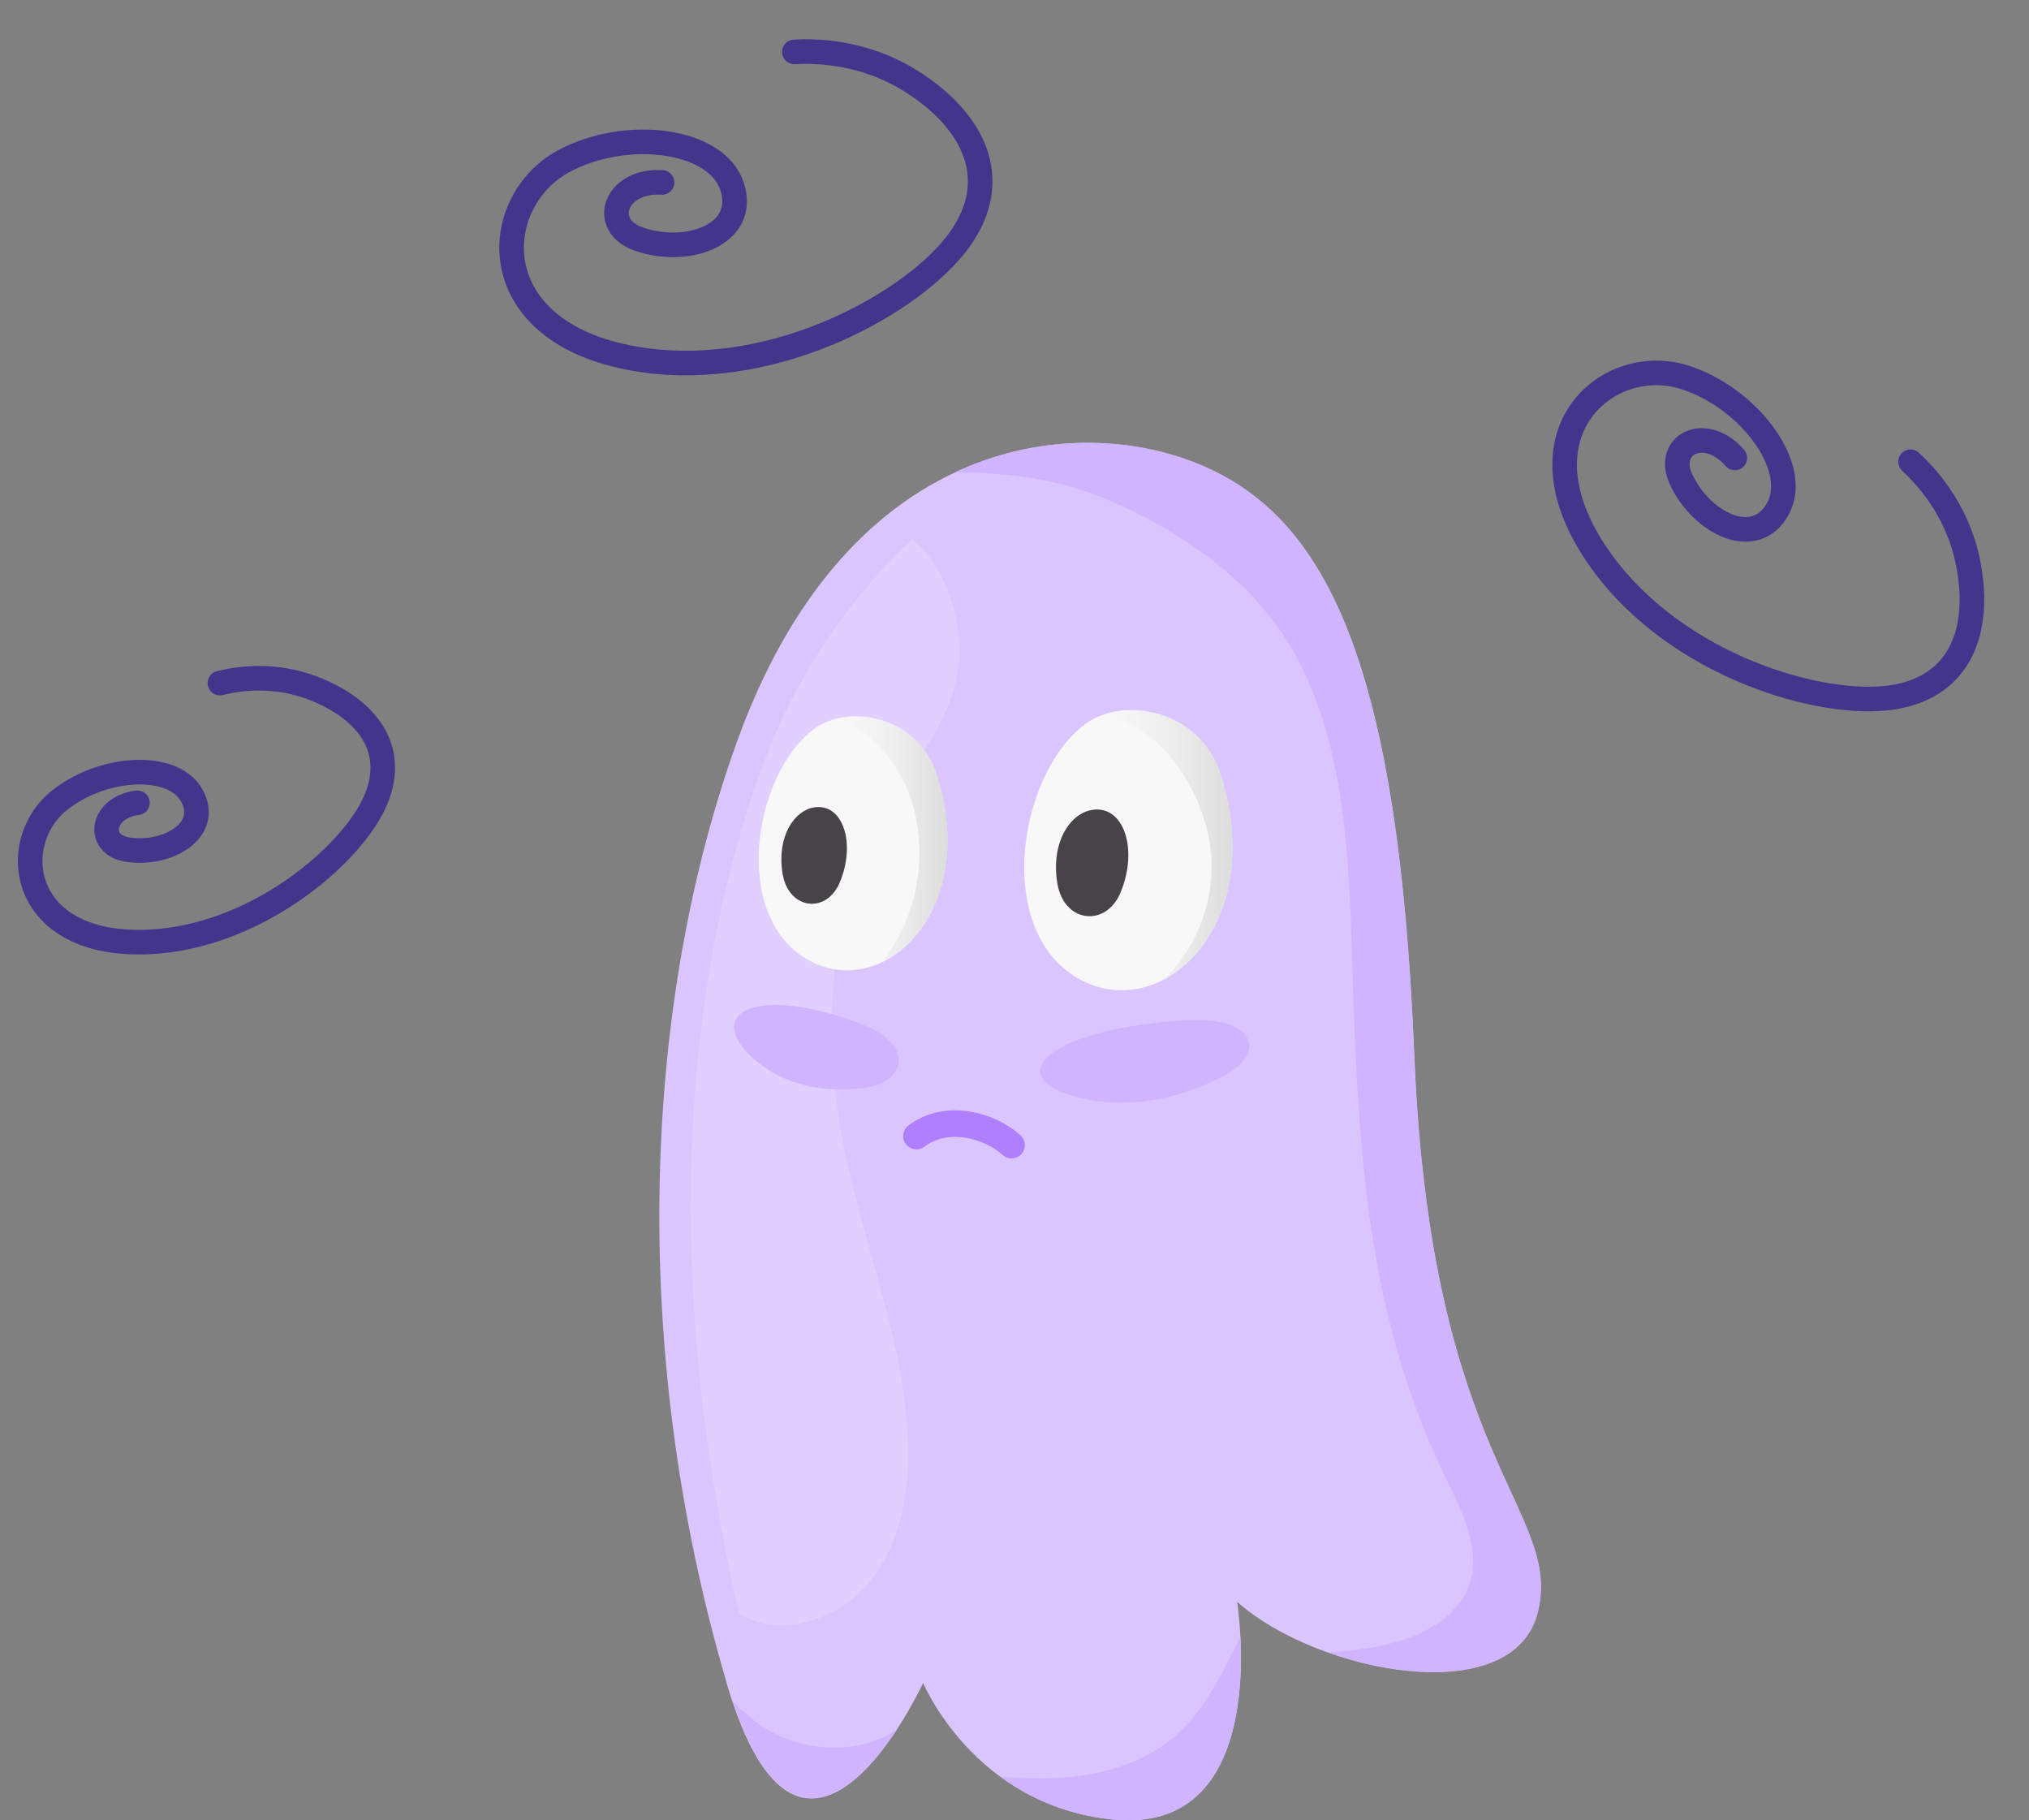 <svg width="165" height="148" viewBox="0 0 165 148" fill="none" xmlns="http://www.w3.org/2000/svg">
<rect x="0" y="0" width="165" height="148" fill="#808080" stroke="none"/>
<path d="M59.08 136.784C50.943 109.098 52.453 81.015 59.938 60.283C68.584 36.324 86.05 33.742 96.325 37.31C107.49 41.188 113.672 52.829 115.007 85.839C116.342 118.856 126.967 122.726 125.084 130.959C123.2 139.183 107.125 136.045 100.6 130.228C100.6 130.228 103.676 149.276 90.469 147.933C79.193 146.788 75.069 136.823 75.069 136.823C75.069 136.823 65.302 158.001 59.072 136.792L59.08 136.784Z" fill="#DBC5FF"/>
<path opacity="0.25" d="M78.025 53.054C77.945 57.782 74.711 61.517 72.383 65.347C67.877 72.737 66.995 81.177 68.028 89.64C69.212 99.302 73.94 108.775 73.861 118.525C73.813 124.191 71.612 130.318 65.564 131.875C63.395 132.431 61.552 132.082 60.097 131.16C54.13 105.167 55.043 80.557 62.378 61.318C65.175 53.984 70.102 47.587 74.163 43.884C76.777 45.799 78.072 50.106 78.025 53.054Z" fill="#F6F1FF"/>
<path d="M118.726 130.268C120.935 127.272 119.243 123.545 117.789 120.621C111.567 108.081 110.581 95.518 110.073 81.715C109.691 71.416 110.025 58.758 103.334 50.215C100.124 46.123 95.689 43.175 90.993 41.029C86.368 38.923 82.252 38.446 77.691 38.391C84.374 35.276 91.231 35.53 96.333 37.294C107.498 41.172 113.68 52.814 115.015 85.823C116.35 118.841 126.975 122.711 125.091 130.943C123.748 136.808 115.198 136.895 108.038 134.352C111.932 134.082 116.438 133.351 118.726 130.26L118.726 130.268Z" fill="#D0B4FF"/>
<path d="M92.535 143.055C97.2 140.973 98.75 137.198 100.879 133.082C101.142 138.343 100.442 148.935 90.477 147.926C86.663 147.537 83.667 146.138 81.371 144.461C85.161 144.747 88.92 144.676 92.535 143.063L92.535 143.055Z" fill="#D0B4FF"/>
<path d="M62.481 140.662C65.516 142.474 69.982 142.648 72.939 140.622C69.823 145.366 63.967 151.326 59.588 138.302C60.447 139.216 61.4 140.018 62.473 140.662L62.481 140.662Z" fill="#D0B4FF"/>
<path d="M99.282 63.025C97.549 57.541 91.216 56.628 88.228 58.885C82.801 62.985 80.83 75.54 87.609 79.506C94.387 83.471 103.152 75.254 99.282 63.025Z" fill="#F8F8F8"/>
<path d="M76.196 63.04C74.623 58.066 68.885 57.239 66.176 59.289C61.257 63.008 59.469 74.388 65.611 77.98C71.754 81.571 79.701 74.133 76.196 63.04Z" fill="#F8F8F8"/>
<path opacity="0.5" d="M98.518 70.01C98.375 65.17 94.719 58.614 89.356 58.249C92.59 56.898 97.739 58.161 99.281 63.025C101.808 71.011 98.939 77.289 94.767 79.577C97.183 77.082 98.629 73.729 98.526 70.01L98.518 70.01Z" fill="url(#paint0_linear_59817_15183)"/>
<path opacity="0.5" d="M68.203 58.4C71.103 57.772 74.949 59.099 76.197 63.041C78.565 70.518 75.712 76.335 71.723 78.227C76.594 72.139 75.791 61.785 68.203 58.4Z" fill="url(#paint1_linear_59817_15183)"/>
<path d="M88.737 65.861C87.036 66.179 85.463 68.428 85.971 71.742C86.48 75.055 89.905 75.405 91.097 72.624C92.606 69.096 91.406 65.361 88.737 65.861Z" fill="#484349"/>
<path d="M66.136 65.656C64.595 65.942 63.164 67.984 63.633 70.988C64.102 73.992 67.201 74.309 68.274 71.782C69.641 68.588 68.552 65.203 66.136 65.656Z" fill="#484349"/>
<path d="M82.263 93.105C80.5 91.499 77 90.499 74.526 92.368" stroke="#B07FFF" stroke-width="2.16" stroke-linecap="round" stroke-linejoin="round"/>
<path d="M101.078 83.949C102.254 85.054 101.308 86.611 99.154 87.668C96.953 88.749 93.067 90.227 88.617 89.424C81.768 88.193 83.762 84.386 93.83 83.178C95.658 82.956 99.504 82.471 101.078 83.949Z" fill="#D0B4FF"/>
<path d="M73.034 85.797C73.4 87.196 72.049 88.277 70.047 88.483C67.996 88.698 64.564 88.69 61.711 86.433C57.316 82.96 60.392 80.211 68.163 82.603C69.57 83.04 72.55 83.93 73.042 85.797L73.034 85.797Z" fill="#D0B4FF"/>
<path d="M141.077 37.232C138.734 34.493 135.377 36.071 136.696 38.949C138.344 42.546 142.756 44.754 144.592 41.34C146.429 37.927 142.171 32.305 136.983 30.671C130.624 28.668 122.852 35.454 130.256 45.674C136.409 54.167 148.075 57.548 153.812 56.71C159.549 55.872 161.156 51.069 160.016 45.612C159.103 41.246 156.473 38.574 155.364 37.538" stroke="#44358C" stroke-width="2" stroke-linecap="round"/>
<path d="M53.838 14.834C50.033 14.594 48.756 18.305 51.912 19.425C55.857 20.825 60.783 19.103 59.546 15.194C58.308 11.285 50.905 10.374 45.841 13.107C39.636 16.457 39.058 27.355 52.27 29.268C63.25 30.857 74.413 24.494 78.004 19.523C81.596 14.552 79.135 9.792 74.153 6.636C70.167 4.112 66.201 4.139 64.598 4.218" stroke="#44358C" stroke-width="2" stroke-linecap="round"/>
<path d="M11.176 65.268C8.218 65.641 7.782 68.678 10.37 69.076C13.604 69.573 17.136 67.528 15.613 64.708C14.089 61.887 8.27 62.272 4.782 65.113C0.506 68.595 1.66 77.05 12.087 76.583C20.753 76.194 28.393 69.672 30.423 65.328C32.453 60.983 29.866 57.688 25.577 55.995C22.146 54.64 19.104 55.242 17.884 55.537" stroke="#44358C" stroke-width="2" stroke-linecap="round"/>
<defs>
<linearGradient id="paint0_linear_59817_15183" x1="100.226" y1="68.659" x2="89.356" y2="68.659" gradientUnits="userSpaceOnUse">
<stop stop-color="#C1C1C1"/>
<stop offset="0.06" stop-color="#C6C6C6"/>
<stop offset="0.43" stop-color="#E1E1E1"/>
<stop offset="0.75" stop-color="#F2F2F2"/>
<stop offset="1" stop-color="#F8F8F8"/>
</linearGradient>
<linearGradient id="paint1_linear_59817_15183" x1="77.055" y1="68.238" x2="68.203" y2="68.238" gradientUnits="userSpaceOnUse">
<stop stop-color="#C1C1C1"/>
<stop offset="0.06" stop-color="#C6C6C6"/>
<stop offset="0.43" stop-color="#E1E1E1"/>
<stop offset="0.75" stop-color="#F2F2F2"/>
<stop offset="1" stop-color="#F8F8F8"/>
</linearGradient>
</defs>
</svg>
